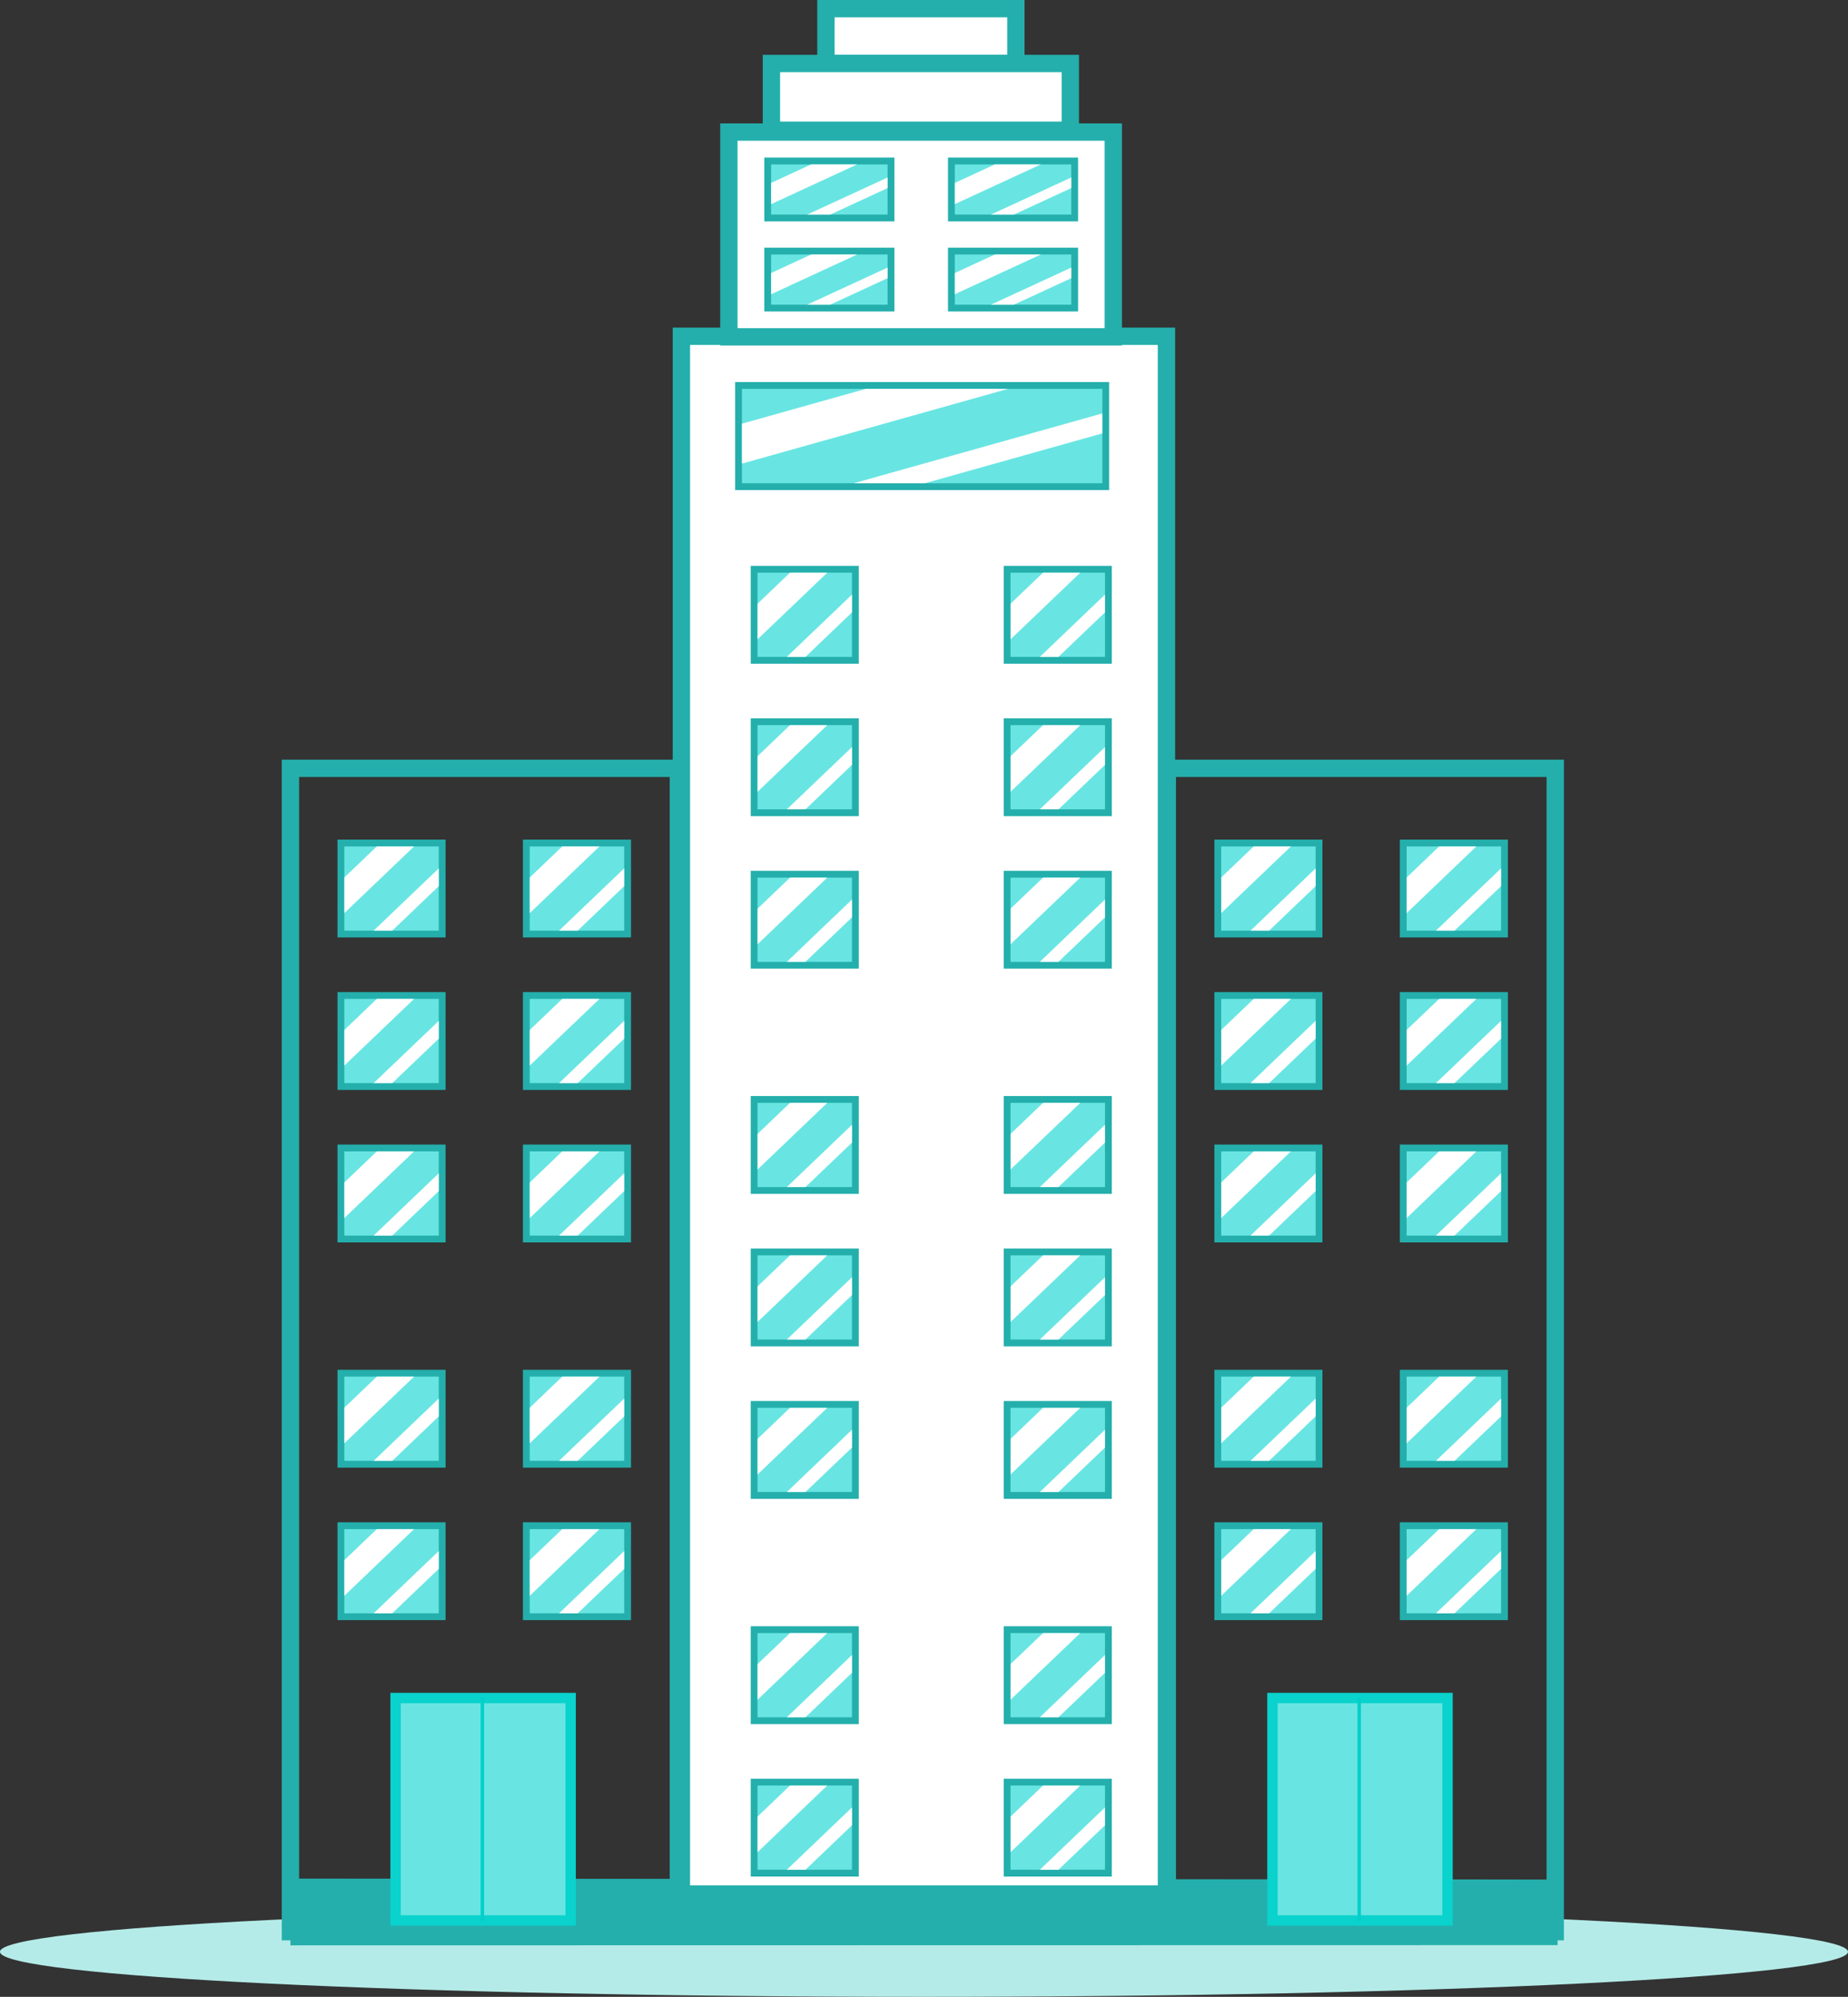 <svg xmlns="http://www.w3.org/2000/svg" xmlns:xlink="http://www.w3.org/1999/xlink" width="533.195" height="576.231" viewBox="0 0 533.195 576.231">
  <rect x="0" y="0" width="533.195" height="576.231" fill="#333333" stroke="none"/>
  <defs>
    <clipPath id="clip-path">
      <rect id="Rectangle_270" data-name="Rectangle 270" width="103.983" height="27.25" transform="translate(0)" fill="#abfffd" stroke="rgba(0,0,0,0)" stroke-width="1" opacity="0.21"/>
    </clipPath>
    <clipPath id="clip-path-2">
      <rect id="Rectangle_270-2" data-name="Rectangle 270" width="27.249" height="24.303" transform="translate(0)" fill="#68e5e2" stroke="rgba(0,0,0,0)" stroke-width="1" opacity="0.21"/>
    </clipPath>
    <clipPath id="clip-path-38">
      <rect id="Rectangle_270-38" data-name="Rectangle 270" width="33.604" height="14.48" transform="translate(0)" fill="#abfffd" stroke="rgba(0,0,0,0)" stroke-width="1" opacity="0.21"/>
    </clipPath>
  </defs>
  <g id="premium-building" transform="translate(-1637.399 -99.651)">
    <path id="Path_982" data-name="Path 982" d="M3113.138,2308.573c0,7.18-119.359,13-266.6,13s-266.6-5.82-266.6-13,119.36-13,266.6-13S3113.138,2301.394,3113.138,2308.573Z" transform="translate(-942.545 -1645.691)" fill="#b4ebe8"/>
    <g id="Group_1195" data-name="Group 1195">
      <path id="Path_978" data-name="Path 978" d="M0,0,365.606.277V19.2L0,19.264Z" transform="translate(1721.196 641.756)" fill="#24afac"/>
      <rect id="Rectangle_275" data-name="Rectangle 275" width="111.93" height="335.714" transform="translate(1974.196 321.368)" fill="none" stroke="#24afac" stroke-width="5"/>
      <rect id="Rectangle_275-2" data-name="Rectangle 275" width="111.93" height="335.714" transform="translate(1721.196 321.368)" fill="none" stroke="#24afac" stroke-width="5"/>
      <g id="hirise-building-door" transform="translate(1751.534 589.629)">
        <path id="Path_974" data-name="Path 974" d="M0,0H50.512V64.186H0V0Z" transform="translate(0 0.025)" fill="#68e5e2" stroke="#0ad2cd" stroke-width="3"/>
        <line id="Line_1" data-name="Line 1" y2="64.342" transform="translate(25.039)" fill="none" stroke="#02cfca" stroke-width="1"/>
      </g>
      <g id="hirise-building-door-2" data-name="hirise-building-door" transform="translate(2004.534 589.629)">
        <path id="Path_974-2" data-name="Path 974" d="M0,0H50.512V64.186H0V0Z" transform="translate(0 0.025)" fill="#68e5e2" stroke="#0ad2cd" stroke-width="3"/>
        <line id="Line_1-2" data-name="Line 1" y2="64.342" transform="translate(25.039)" fill="none" stroke="#02cfca" stroke-width="1"/>
      </g>
      <g id="Group_1144" data-name="Group 1144" transform="translate(1833.669 196.688)">
        <path id="Path_975" data-name="Path 975" d="M0,0H139.95V449.525H0Z" transform="translate(0.331)" fill="#fff" stroke="#24afac" stroke-width="5"/>
        <g id="Group_1196" data-name="Group 1196" transform="translate(15.831 13.206)">
          <rect id="Rectangle_224" data-name="Rectangle 224" width="107.912" height="31.179" fill="#24afac" stroke="rgba(0,0,0,0)" stroke-width="1"/>
          <g id="Mask_Group_59" data-name="Mask Group 59" transform="translate(1.965 1.965)" clip-path="url(#clip-path)">
            <rect id="Rectangle_268" data-name="Rectangle 268" width="103.983" height="27.25" transform="translate(0)" fill="#68e5e2" stroke="rgba(0,0,0,0)" stroke-width="1"/>
            <path id="Path_972" data-name="Path 972" d="M0,0,94.162,57.26l11.038,19.7L11.038,19.7Z" transform="translate(-43.067 22.157) rotate(-47)" fill="#fff"/>
            <path id="Path_973" data-name="Path 973" d="M0,0,94.162,57.26l5.519,9.848L5.519,9.848Z" transform="translate(12.882 32.696) rotate(-47)" fill="#fff"/>
          </g>
        </g>
      </g>
      <g id="building-window" transform="translate(1854 262.94)">
        <rect id="Rectangle_224-2" data-name="Rectangle 224" width="31.178" height="28.232" fill="#24afac" stroke="rgba(0,0,0,0)" stroke-width="1"/>
        <g id="Mask_Group_59-2" data-name="Mask Group 59" transform="translate(1.965 1.965)" clip-path="url(#clip-path-2)">
          <rect id="Rectangle_268-2" data-name="Rectangle 268" width="27.249" height="24.303" transform="translate(0)" fill="#68e5e2" stroke="rgba(0,0,0,0)" stroke-width="1"/>
          <path id="Path_972-2" data-name="Path 972" d="M0,0,38.409,2.2l.424,7.463L.424,7.463Z" transform="translate(-11.286 19.761) rotate(-47)" fill="#fff"/>
          <path id="Path_973-2" data-name="Path 973" d="M0,0,38.409,2.2l.212,3.732L.212,3.732Z" transform="translate(3.376 29.16) rotate(-47)" fill="#fff"/>
        </g>
      </g>
      <g id="building-window-2" data-name="building-window" transform="translate(1854 306.94)">
        <rect id="Rectangle_224-3" data-name="Rectangle 224" width="31.178" height="28.232" fill="#24afac" stroke="rgba(0,0,0,0)" stroke-width="1"/>
        <g id="Mask_Group_59-3" data-name="Mask Group 59" transform="translate(1.965 1.965)" clip-path="url(#clip-path-2)">
          <rect id="Rectangle_268-3" data-name="Rectangle 268" width="27.249" height="24.303" transform="translate(0)" fill="#68e5e2" stroke="rgba(0,0,0,0)" stroke-width="1"/>
          <path id="Path_972-3" data-name="Path 972" d="M0,0,38.409,2.2l.424,7.463L.424,7.463Z" transform="translate(-11.286 19.761) rotate(-47)" fill="#fff"/>
          <path id="Path_973-3" data-name="Path 973" d="M0,0,38.409,2.2l.212,3.732L.212,3.732Z" transform="translate(3.376 29.16) rotate(-47)" fill="#fff"/>
        </g>
      </g>
      <g id="building-window-3" data-name="building-window" transform="translate(1854 350.94)">
        <rect id="Rectangle_224-4" data-name="Rectangle 224" width="31.178" height="28.232" fill="#24afac" stroke="rgba(0,0,0,0)" stroke-width="1"/>
        <g id="Mask_Group_59-4" data-name="Mask Group 59" transform="translate(1.965 1.965)" clip-path="url(#clip-path-2)">
          <rect id="Rectangle_268-4" data-name="Rectangle 268" width="27.249" height="24.303" transform="translate(0)" fill="#68e5e2" stroke="rgba(0,0,0,0)" stroke-width="1"/>
          <path id="Path_972-4" data-name="Path 972" d="M0,0,38.409,2.2l.424,7.463L.424,7.463Z" transform="translate(-11.286 19.761) rotate(-47)" fill="#fff"/>
          <path id="Path_973-4" data-name="Path 973" d="M0,0,38.409,2.2l.212,3.732L.212,3.732Z" transform="translate(3.376 29.16) rotate(-47)" fill="#fff"/>
        </g>
      </g>
      <g id="building-window-4" data-name="building-window" transform="translate(1927 262.94)">
        <rect id="Rectangle_224-5" data-name="Rectangle 224" width="31.178" height="28.232" fill="#24afac" stroke="rgba(0,0,0,0)" stroke-width="1"/>
        <g id="Mask_Group_59-5" data-name="Mask Group 59" transform="translate(1.965 1.965)" clip-path="url(#clip-path-2)">
          <rect id="Rectangle_268-5" data-name="Rectangle 268" width="27.249" height="24.303" transform="translate(0)" fill="#68e5e2" stroke="rgba(0,0,0,0)" stroke-width="1"/>
          <path id="Path_972-5" data-name="Path 972" d="M0,0,38.409,2.2l.424,7.463L.424,7.463Z" transform="translate(-11.286 19.761) rotate(-47)" fill="#fff"/>
          <path id="Path_973-5" data-name="Path 973" d="M0,0,38.409,2.2l.212,3.732L.212,3.732Z" transform="translate(3.376 29.16) rotate(-47)" fill="#fff"/>
        </g>
      </g>
      <g id="building-window-5" data-name="building-window" transform="translate(1927 306.94)">
        <rect id="Rectangle_224-6" data-name="Rectangle 224" width="31.178" height="28.232" fill="#24afac" stroke="rgba(0,0,0,0)" stroke-width="1"/>
        <g id="Mask_Group_59-6" data-name="Mask Group 59" transform="translate(1.965 1.965)" clip-path="url(#clip-path-2)">
          <rect id="Rectangle_268-6" data-name="Rectangle 268" width="27.249" height="24.303" transform="translate(0)" fill="#68e5e2" stroke="rgba(0,0,0,0)" stroke-width="1"/>
          <path id="Path_972-6" data-name="Path 972" d="M0,0,38.409,2.2l.424,7.463L.424,7.463Z" transform="translate(-11.286 19.761) rotate(-47)" fill="#fff"/>
          <path id="Path_973-6" data-name="Path 973" d="M0,0,38.409,2.2l.212,3.732L.212,3.732Z" transform="translate(3.376 29.16) rotate(-47)" fill="#fff"/>
        </g>
      </g>
      <g id="building-window-6" data-name="building-window" transform="translate(1927 350.94)">
        <rect id="Rectangle_224-7" data-name="Rectangle 224" width="31.178" height="28.232" fill="#24afac" stroke="rgba(0,0,0,0)" stroke-width="1"/>
        <g id="Mask_Group_59-7" data-name="Mask Group 59" transform="translate(1.965 1.965)" clip-path="url(#clip-path-2)">
          <rect id="Rectangle_268-7" data-name="Rectangle 268" width="27.249" height="24.303" transform="translate(0)" fill="#68e5e2" stroke="rgba(0,0,0,0)" stroke-width="1"/>
          <path id="Path_972-7" data-name="Path 972" d="M0,0,38.409,2.2l.424,7.463L.424,7.463Z" transform="translate(-11.286 19.761) rotate(-47)" fill="#fff"/>
          <path id="Path_973-7" data-name="Path 973" d="M0,0,38.409,2.2l.212,3.732L.212,3.732Z" transform="translate(3.376 29.16) rotate(-47)" fill="#fff"/>
        </g>
      </g>
      <g id="Group_1188" data-name="Group 1188">
        <g id="building-window-7" data-name="building-window" transform="translate(1854 415.94)">
          <rect id="Rectangle_224-8" data-name="Rectangle 224" width="31.178" height="28.232" fill="#24afac" stroke="rgba(0,0,0,0)" stroke-width="1"/>
          <g id="Mask_Group_59-8" data-name="Mask Group 59" transform="translate(1.965 1.965)" clip-path="url(#clip-path-2)">
            <rect id="Rectangle_268-8" data-name="Rectangle 268" width="27.249" height="24.303" transform="translate(0)" fill="#68e5e2" stroke="rgba(0,0,0,0)" stroke-width="1"/>
            <path id="Path_972-8" data-name="Path 972" d="M0,0,38.409,2.2l.424,7.463L.424,7.463Z" transform="translate(-11.286 19.761) rotate(-47)" fill="#fff"/>
            <path id="Path_973-8" data-name="Path 973" d="M0,0,38.409,2.2l.212,3.732L.212,3.732Z" transform="translate(3.376 29.16) rotate(-47)" fill="#fff"/>
          </g>
        </g>
        <g id="building-window-8" data-name="building-window" transform="translate(1854 568.94)">
          <rect id="Rectangle_224-9" data-name="Rectangle 224" width="31.178" height="28.232" fill="#24afac" stroke="rgba(0,0,0,0)" stroke-width="1"/>
          <g id="Mask_Group_59-9" data-name="Mask Group 59" transform="translate(1.965 1.965)" clip-path="url(#clip-path-2)">
            <rect id="Rectangle_268-9" data-name="Rectangle 268" width="27.249" height="24.303" transform="translate(0)" fill="#68e5e2" stroke="rgba(0,0,0,0)" stroke-width="1"/>
            <path id="Path_972-9" data-name="Path 972" d="M0,0,38.409,2.2l.424,7.463L.424,7.463Z" transform="translate(-11.286 19.761) rotate(-47)" fill="#fff"/>
            <path id="Path_973-9" data-name="Path 973" d="M0,0,38.409,2.2l.212,3.732L.212,3.732Z" transform="translate(3.376 29.16) rotate(-47)" fill="#fff"/>
          </g>
        </g>
        <g id="building-window-9" data-name="building-window" transform="translate(1854 459.94)">
          <rect id="Rectangle_224-10" data-name="Rectangle 224" width="31.178" height="28.232" fill="#24afac" stroke="rgba(0,0,0,0)" stroke-width="1"/>
          <g id="Mask_Group_59-10" data-name="Mask Group 59" transform="translate(1.965 1.965)" clip-path="url(#clip-path-2)">
            <rect id="Rectangle_268-10" data-name="Rectangle 268" width="27.249" height="24.303" transform="translate(0)" fill="#68e5e2" stroke="rgba(0,0,0,0)" stroke-width="1"/>
            <path id="Path_972-10" data-name="Path 972" d="M0,0,38.409,2.2l.424,7.463L.424,7.463Z" transform="translate(-11.286 19.761) rotate(-47)" fill="#fff"/>
            <path id="Path_973-10" data-name="Path 973" d="M0,0,38.409,2.2l.212,3.732L.212,3.732Z" transform="translate(3.376 29.16) rotate(-47)" fill="#fff"/>
          </g>
        </g>
        <g id="building-window-10" data-name="building-window" transform="translate(1854 612.94)">
          <rect id="Rectangle_224-11" data-name="Rectangle 224" width="31.178" height="28.232" fill="#24afac" stroke="rgba(0,0,0,0)" stroke-width="1"/>
          <g id="Mask_Group_59-11" data-name="Mask Group 59" transform="translate(1.965 1.965)" clip-path="url(#clip-path-2)">
            <rect id="Rectangle_268-11" data-name="Rectangle 268" width="27.249" height="24.303" transform="translate(0)" fill="#68e5e2" stroke="rgba(0,0,0,0)" stroke-width="1"/>
            <path id="Path_972-11" data-name="Path 972" d="M0,0,38.409,2.2l.424,7.463L.424,7.463Z" transform="translate(-11.286 19.761) rotate(-47)" fill="#fff"/>
            <path id="Path_973-11" data-name="Path 973" d="M0,0,38.409,2.2l.212,3.732L.212,3.732Z" transform="translate(3.376 29.16) rotate(-47)" fill="#fff"/>
          </g>
        </g>
        <g id="building-window-11" data-name="building-window" transform="translate(1854 503.94)">
          <rect id="Rectangle_224-12" data-name="Rectangle 224" width="31.178" height="28.232" fill="#24afac" stroke="rgba(0,0,0,0)" stroke-width="1"/>
          <g id="Mask_Group_59-12" data-name="Mask Group 59" transform="translate(1.965 1.965)" clip-path="url(#clip-path-2)">
            <rect id="Rectangle_268-12" data-name="Rectangle 268" width="27.249" height="24.303" transform="translate(0)" fill="#68e5e2" stroke="rgba(0,0,0,0)" stroke-width="1"/>
            <path id="Path_972-12" data-name="Path 972" d="M0,0,38.409,2.2l.424,7.463L.424,7.463Z" transform="translate(-11.286 19.761) rotate(-47)" fill="#fff"/>
            <path id="Path_973-12" data-name="Path 973" d="M0,0,38.409,2.2l.212,3.732L.212,3.732Z" transform="translate(3.376 29.16) rotate(-47)" fill="#fff"/>
          </g>
        </g>
        <g id="building-window-12" data-name="building-window" transform="translate(1927 415.94)">
          <rect id="Rectangle_224-13" data-name="Rectangle 224" width="31.178" height="28.232" fill="#24afac" stroke="rgba(0,0,0,0)" stroke-width="1"/>
          <g id="Mask_Group_59-13" data-name="Mask Group 59" transform="translate(1.965 1.965)" clip-path="url(#clip-path-2)">
            <rect id="Rectangle_268-13" data-name="Rectangle 268" width="27.249" height="24.303" transform="translate(0)" fill="#68e5e2" stroke="rgba(0,0,0,0)" stroke-width="1"/>
            <path id="Path_972-13" data-name="Path 972" d="M0,0,38.409,2.2l.424,7.463L.424,7.463Z" transform="translate(-11.286 19.761) rotate(-47)" fill="#fff"/>
            <path id="Path_973-13" data-name="Path 973" d="M0,0,38.409,2.2l.212,3.732L.212,3.732Z" transform="translate(3.376 29.16) rotate(-47)" fill="#fff"/>
          </g>
        </g>
        <g id="building-window-13" data-name="building-window" transform="translate(1927 568.94)">
          <rect id="Rectangle_224-14" data-name="Rectangle 224" width="31.178" height="28.232" fill="#24afac" stroke="rgba(0,0,0,0)" stroke-width="1"/>
          <g id="Mask_Group_59-14" data-name="Mask Group 59" transform="translate(1.965 1.965)" clip-path="url(#clip-path-2)">
            <rect id="Rectangle_268-14" data-name="Rectangle 268" width="27.249" height="24.303" transform="translate(0)" fill="#68e5e2" stroke="rgba(0,0,0,0)" stroke-width="1"/>
            <path id="Path_972-14" data-name="Path 972" d="M0,0,38.409,2.2l.424,7.463L.424,7.463Z" transform="translate(-11.286 19.761) rotate(-47)" fill="#fff"/>
            <path id="Path_973-14" data-name="Path 973" d="M0,0,38.409,2.2l.212,3.732L.212,3.732Z" transform="translate(3.376 29.16) rotate(-47)" fill="#fff"/>
          </g>
        </g>
        <g id="building-window-14" data-name="building-window" transform="translate(1927 459.94)">
          <rect id="Rectangle_224-15" data-name="Rectangle 224" width="31.178" height="28.232" fill="#24afac" stroke="rgba(0,0,0,0)" stroke-width="1"/>
          <g id="Mask_Group_59-15" data-name="Mask Group 59" transform="translate(1.965 1.965)" clip-path="url(#clip-path-2)">
            <rect id="Rectangle_268-15" data-name="Rectangle 268" width="27.249" height="24.303" transform="translate(0)" fill="#68e5e2" stroke="rgba(0,0,0,0)" stroke-width="1"/>
            <path id="Path_972-15" data-name="Path 972" d="M0,0,38.409,2.2l.424,7.463L.424,7.463Z" transform="translate(-11.286 19.761) rotate(-47)" fill="#fff"/>
            <path id="Path_973-15" data-name="Path 973" d="M0,0,38.409,2.2l.212,3.732L.212,3.732Z" transform="translate(3.376 29.16) rotate(-47)" fill="#fff"/>
          </g>
        </g>
        <g id="building-window-15" data-name="building-window" transform="translate(1927 612.94)">
          <rect id="Rectangle_224-16" data-name="Rectangle 224" width="31.178" height="28.232" fill="#24afac" stroke="rgba(0,0,0,0)" stroke-width="1"/>
          <g id="Mask_Group_59-16" data-name="Mask Group 59" transform="translate(1.965 1.965)" clip-path="url(#clip-path-2)">
            <rect id="Rectangle_268-16" data-name="Rectangle 268" width="27.249" height="24.303" transform="translate(0)" fill="#68e5e2" stroke="rgba(0,0,0,0)" stroke-width="1"/>
            <path id="Path_972-16" data-name="Path 972" d="M0,0,38.409,2.2l.424,7.463L.424,7.463Z" transform="translate(-11.286 19.761) rotate(-47)" fill="#fff"/>
            <path id="Path_973-16" data-name="Path 973" d="M0,0,38.409,2.2l.212,3.732L.212,3.732Z" transform="translate(3.376 29.16) rotate(-47)" fill="#fff"/>
          </g>
        </g>
        <g id="building-window-16" data-name="building-window" transform="translate(1927 503.94)">
          <rect id="Rectangle_224-17" data-name="Rectangle 224" width="31.178" height="28.232" fill="#24afac" stroke="rgba(0,0,0,0)" stroke-width="1"/>
          <g id="Mask_Group_59-17" data-name="Mask Group 59" transform="translate(1.965 1.965)" clip-path="url(#clip-path-2)">
            <rect id="Rectangle_268-17" data-name="Rectangle 268" width="27.249" height="24.303" transform="translate(0)" fill="#68e5e2" stroke="rgba(0,0,0,0)" stroke-width="1"/>
            <path id="Path_972-17" data-name="Path 972" d="M0,0,38.409,2.2l.424,7.463L.424,7.463Z" transform="translate(-11.286 19.761) rotate(-47)" fill="#fff"/>
            <path id="Path_973-17" data-name="Path 973" d="M0,0,38.409,2.2l.212,3.732L.212,3.732Z" transform="translate(3.376 29.16) rotate(-47)" fill="#fff"/>
          </g>
        </g>
      </g>
      <g id="Group_1189" data-name="Group 1189" transform="translate(-119.219 -74)">
        <g id="building-window-17" data-name="building-window" transform="translate(1854 415.94)">
          <rect id="Rectangle_224-18" data-name="Rectangle 224" width="31.178" height="28.232" fill="#24afac" stroke="rgba(0,0,0,0)" stroke-width="1"/>
          <g id="Mask_Group_59-18" data-name="Mask Group 59" transform="translate(1.965 1.965)" clip-path="url(#clip-path-2)">
            <rect id="Rectangle_268-18" data-name="Rectangle 268" width="27.249" height="24.303" transform="translate(0)" fill="#68e5e2" stroke="rgba(0,0,0,0)" stroke-width="1"/>
            <path id="Path_972-18" data-name="Path 972" d="M0,0,38.409,2.2l.424,7.463L.424,7.463Z" transform="translate(-11.286 19.761) rotate(-47)" fill="#fff"/>
            <path id="Path_973-18" data-name="Path 973" d="M0,0,38.409,2.2l.212,3.732L.212,3.732Z" transform="translate(3.376 29.16) rotate(-47)" fill="#fff"/>
          </g>
        </g>
        <g id="building-window-18" data-name="building-window" transform="translate(1854 568.94)">
          <rect id="Rectangle_224-19" data-name="Rectangle 224" width="31.178" height="28.232" fill="#24afac" stroke="rgba(0,0,0,0)" stroke-width="1"/>
          <g id="Mask_Group_59-19" data-name="Mask Group 59" transform="translate(1.965 1.965)" clip-path="url(#clip-path-2)">
            <rect id="Rectangle_268-19" data-name="Rectangle 268" width="27.249" height="24.303" transform="translate(0)" fill="#68e5e2" stroke="rgba(0,0,0,0)" stroke-width="1"/>
            <path id="Path_972-19" data-name="Path 972" d="M0,0,38.409,2.2l.424,7.463L.424,7.463Z" transform="translate(-11.286 19.761) rotate(-47)" fill="#fff"/>
            <path id="Path_973-19" data-name="Path 973" d="M0,0,38.409,2.2l.212,3.732L.212,3.732Z" transform="translate(3.376 29.16) rotate(-47)" fill="#fff"/>
          </g>
        </g>
        <g id="building-window-19" data-name="building-window" transform="translate(1854 459.94)">
          <rect id="Rectangle_224-20" data-name="Rectangle 224" width="31.178" height="28.232" fill="#24afac" stroke="rgba(0,0,0,0)" stroke-width="1"/>
          <g id="Mask_Group_59-20" data-name="Mask Group 59" transform="translate(1.965 1.965)" clip-path="url(#clip-path-2)">
            <rect id="Rectangle_268-20" data-name="Rectangle 268" width="27.249" height="24.303" transform="translate(0)" fill="#68e5e2" stroke="rgba(0,0,0,0)" stroke-width="1"/>
            <path id="Path_972-20" data-name="Path 972" d="M0,0,38.409,2.2l.424,7.463L.424,7.463Z" transform="translate(-11.286 19.761) rotate(-47)" fill="#fff"/>
            <path id="Path_973-20" data-name="Path 973" d="M0,0,38.409,2.2l.212,3.732L.212,3.732Z" transform="translate(3.376 29.16) rotate(-47)" fill="#fff"/>
          </g>
        </g>
        <g id="building-window-20" data-name="building-window" transform="translate(1854 612.94)">
          <rect id="Rectangle_224-21" data-name="Rectangle 224" width="31.178" height="28.232" fill="#24afac" stroke="rgba(0,0,0,0)" stroke-width="1"/>
          <g id="Mask_Group_59-21" data-name="Mask Group 59" transform="translate(1.965 1.965)" clip-path="url(#clip-path-2)">
            <rect id="Rectangle_268-21" data-name="Rectangle 268" width="27.249" height="24.303" transform="translate(0)" fill="#68e5e2" stroke="rgba(0,0,0,0)" stroke-width="1"/>
            <path id="Path_972-21" data-name="Path 972" d="M0,0,38.409,2.2l.424,7.463L.424,7.463Z" transform="translate(-11.286 19.761) rotate(-47)" fill="#fff"/>
            <path id="Path_973-21" data-name="Path 973" d="M0,0,38.409,2.2l.212,3.732L.212,3.732Z" transform="translate(3.376 29.16) rotate(-47)" fill="#fff"/>
          </g>
        </g>
        <g id="building-window-21" data-name="building-window" transform="translate(1854 503.94)">
          <rect id="Rectangle_224-22" data-name="Rectangle 224" width="31.178" height="28.232" fill="#24afac" stroke="rgba(0,0,0,0)" stroke-width="1"/>
          <g id="Mask_Group_59-22" data-name="Mask Group 59" transform="translate(1.965 1.965)" clip-path="url(#clip-path-2)">
            <rect id="Rectangle_268-22" data-name="Rectangle 268" width="27.249" height="24.303" transform="translate(0)" fill="#68e5e2" stroke="rgba(0,0,0,0)" stroke-width="1"/>
            <path id="Path_972-22" data-name="Path 972" d="M0,0,38.409,2.2l.424,7.463L.424,7.463Z" transform="translate(-11.286 19.761) rotate(-47)" fill="#fff"/>
            <path id="Path_973-22" data-name="Path 973" d="M0,0,38.409,2.2l.212,3.732L.212,3.732Z" transform="translate(3.376 29.16) rotate(-47)" fill="#fff"/>
          </g>
        </g>
        <g id="building-window-22" data-name="building-window" transform="translate(1907.5 415.94)">
          <rect id="Rectangle_224-23" data-name="Rectangle 224" width="31.178" height="28.232" fill="#24afac" stroke="rgba(0,0,0,0)" stroke-width="1"/>
          <g id="Mask_Group_59-23" data-name="Mask Group 59" transform="translate(1.965 1.965)" clip-path="url(#clip-path-2)">
            <rect id="Rectangle_268-23" data-name="Rectangle 268" width="27.249" height="24.303" transform="translate(0)" fill="#68e5e2" stroke="rgba(0,0,0,0)" stroke-width="1"/>
            <path id="Path_972-23" data-name="Path 972" d="M0,0,38.409,2.2l.424,7.463L.424,7.463Z" transform="translate(-11.286 19.761) rotate(-47)" fill="#fff"/>
            <path id="Path_973-23" data-name="Path 973" d="M0,0,38.409,2.2l.212,3.732L.212,3.732Z" transform="translate(3.376 29.16) rotate(-47)" fill="#fff"/>
          </g>
        </g>
        <g id="building-window-23" data-name="building-window" transform="translate(1907.5 568.94)">
          <rect id="Rectangle_224-24" data-name="Rectangle 224" width="31.178" height="28.232" fill="#24afac" stroke="rgba(0,0,0,0)" stroke-width="1"/>
          <g id="Mask_Group_59-24" data-name="Mask Group 59" transform="translate(1.965 1.965)" clip-path="url(#clip-path-2)">
            <rect id="Rectangle_268-24" data-name="Rectangle 268" width="27.249" height="24.303" transform="translate(0)" fill="#68e5e2" stroke="rgba(0,0,0,0)" stroke-width="1"/>
            <path id="Path_972-24" data-name="Path 972" d="M0,0,38.409,2.2l.424,7.463L.424,7.463Z" transform="translate(-11.286 19.761) rotate(-47)" fill="#fff"/>
            <path id="Path_973-24" data-name="Path 973" d="M0,0,38.409,2.2l.212,3.732L.212,3.732Z" transform="translate(3.376 29.16) rotate(-47)" fill="#fff"/>
          </g>
        </g>
        <g id="building-window-24" data-name="building-window" transform="translate(1907.5 459.94)">
          <rect id="Rectangle_224-25" data-name="Rectangle 224" width="31.178" height="28.232" fill="#24afac" stroke="rgba(0,0,0,0)" stroke-width="1"/>
          <g id="Mask_Group_59-25" data-name="Mask Group 59" transform="translate(1.965 1.965)" clip-path="url(#clip-path-2)">
            <rect id="Rectangle_268-25" data-name="Rectangle 268" width="27.249" height="24.303" transform="translate(0)" fill="#68e5e2" stroke="rgba(0,0,0,0)" stroke-width="1"/>
            <path id="Path_972-25" data-name="Path 972" d="M0,0,38.409,2.2l.424,7.463L.424,7.463Z" transform="translate(-11.286 19.761) rotate(-47)" fill="#fff"/>
            <path id="Path_973-25" data-name="Path 973" d="M0,0,38.409,2.2l.212,3.732L.212,3.732Z" transform="translate(3.376 29.16) rotate(-47)" fill="#fff"/>
          </g>
        </g>
        <g id="building-window-25" data-name="building-window" transform="translate(1907.5 612.94)">
          <rect id="Rectangle_224-26" data-name="Rectangle 224" width="31.178" height="28.232" fill="#24afac" stroke="rgba(0,0,0,0)" stroke-width="1"/>
          <g id="Mask_Group_59-26" data-name="Mask Group 59" transform="translate(1.965 1.965)" clip-path="url(#clip-path-2)">
            <rect id="Rectangle_268-26" data-name="Rectangle 268" width="27.249" height="24.303" transform="translate(0)" fill="#68e5e2" stroke="rgba(0,0,0,0)" stroke-width="1"/>
            <path id="Path_972-26" data-name="Path 972" d="M0,0,38.409,2.2l.424,7.463L.424,7.463Z" transform="translate(-11.286 19.761) rotate(-47)" fill="#fff"/>
            <path id="Path_973-26" data-name="Path 973" d="M0,0,38.409,2.2l.212,3.732L.212,3.732Z" transform="translate(3.376 29.16) rotate(-47)" fill="#fff"/>
          </g>
        </g>
        <g id="building-window-26" data-name="building-window" transform="translate(1907.5 503.94)">
          <rect id="Rectangle_224-27" data-name="Rectangle 224" width="31.178" height="28.232" fill="#24afac" stroke="rgba(0,0,0,0)" stroke-width="1"/>
          <g id="Mask_Group_59-27" data-name="Mask Group 59" transform="translate(1.965 1.965)" clip-path="url(#clip-path-2)">
            <rect id="Rectangle_268-27" data-name="Rectangle 268" width="27.249" height="24.303" transform="translate(0)" fill="#68e5e2" stroke="rgba(0,0,0,0)" stroke-width="1"/>
            <path id="Path_972-27" data-name="Path 972" d="M0,0,38.409,2.2l.424,7.463L.424,7.463Z" transform="translate(-11.286 19.761) rotate(-47)" fill="#fff"/>
            <path id="Path_973-27" data-name="Path 973" d="M0,0,38.409,2.2l.212,3.732L.212,3.732Z" transform="translate(3.376 29.16) rotate(-47)" fill="#fff"/>
          </g>
        </g>
      </g>
      <g id="Group_1190" data-name="Group 1190" transform="translate(133.781 -74)">
        <g id="building-window-27" data-name="building-window" transform="translate(1854 415.94)">
          <rect id="Rectangle_224-28" data-name="Rectangle 224" width="31.178" height="28.232" fill="#24afac" stroke="rgba(0,0,0,0)" stroke-width="1"/>
          <g id="Mask_Group_59-28" data-name="Mask Group 59" transform="translate(1.965 1.965)" clip-path="url(#clip-path-2)">
            <rect id="Rectangle_268-28" data-name="Rectangle 268" width="27.249" height="24.303" transform="translate(0)" fill="#68e5e2" stroke="rgba(0,0,0,0)" stroke-width="1"/>
            <path id="Path_972-28" data-name="Path 972" d="M0,0,38.409,2.2l.424,7.463L.424,7.463Z" transform="translate(-11.286 19.761) rotate(-47)" fill="#fff"/>
            <path id="Path_973-28" data-name="Path 973" d="M0,0,38.409,2.2l.212,3.732L.212,3.732Z" transform="translate(3.376 29.16) rotate(-47)" fill="#fff"/>
          </g>
        </g>
        <g id="building-window-28" data-name="building-window" transform="translate(1854 568.94)">
          <rect id="Rectangle_224-29" data-name="Rectangle 224" width="31.178" height="28.232" fill="#24afac" stroke="rgba(0,0,0,0)" stroke-width="1"/>
          <g id="Mask_Group_59-29" data-name="Mask Group 59" transform="translate(1.965 1.965)" clip-path="url(#clip-path-2)">
            <rect id="Rectangle_268-29" data-name="Rectangle 268" width="27.249" height="24.303" transform="translate(0)" fill="#68e5e2" stroke="rgba(0,0,0,0)" stroke-width="1"/>
            <path id="Path_972-29" data-name="Path 972" d="M0,0,38.409,2.2l.424,7.463L.424,7.463Z" transform="translate(-11.286 19.761) rotate(-47)" fill="#fff"/>
            <path id="Path_973-29" data-name="Path 973" d="M0,0,38.409,2.2l.212,3.732L.212,3.732Z" transform="translate(3.376 29.16) rotate(-47)" fill="#fff"/>
          </g>
        </g>
        <g id="building-window-29" data-name="building-window" transform="translate(1854 459.94)">
          <rect id="Rectangle_224-30" data-name="Rectangle 224" width="31.178" height="28.232" fill="#24afac" stroke="rgba(0,0,0,0)" stroke-width="1"/>
          <g id="Mask_Group_59-30" data-name="Mask Group 59" transform="translate(1.965 1.965)" clip-path="url(#clip-path-2)">
            <rect id="Rectangle_268-30" data-name="Rectangle 268" width="27.249" height="24.303" transform="translate(0)" fill="#68e5e2" stroke="rgba(0,0,0,0)" stroke-width="1"/>
            <path id="Path_972-30" data-name="Path 972" d="M0,0,38.409,2.2l.424,7.463L.424,7.463Z" transform="translate(-11.286 19.761) rotate(-47)" fill="#fff"/>
            <path id="Path_973-30" data-name="Path 973" d="M0,0,38.409,2.2l.212,3.732L.212,3.732Z" transform="translate(3.376 29.16) rotate(-47)" fill="#fff"/>
          </g>
        </g>
        <g id="building-window-30" data-name="building-window" transform="translate(1854 612.94)">
          <rect id="Rectangle_224-31" data-name="Rectangle 224" width="31.178" height="28.232" fill="#24afac" stroke="rgba(0,0,0,0)" stroke-width="1"/>
          <g id="Mask_Group_59-31" data-name="Mask Group 59" transform="translate(1.965 1.965)" clip-path="url(#clip-path-2)">
            <rect id="Rectangle_268-31" data-name="Rectangle 268" width="27.249" height="24.303" transform="translate(0)" fill="#68e5e2" stroke="rgba(0,0,0,0)" stroke-width="1"/>
            <path id="Path_972-31" data-name="Path 972" d="M0,0,38.409,2.2l.424,7.463L.424,7.463Z" transform="translate(-11.286 19.761) rotate(-47)" fill="#fff"/>
            <path id="Path_973-31" data-name="Path 973" d="M0,0,38.409,2.2l.212,3.732L.212,3.732Z" transform="translate(3.376 29.16) rotate(-47)" fill="#fff"/>
          </g>
        </g>
        <g id="building-window-31" data-name="building-window" transform="translate(1854 503.94)">
          <rect id="Rectangle_224-32" data-name="Rectangle 224" width="31.178" height="28.232" fill="#24afac" stroke="rgba(0,0,0,0)" stroke-width="1"/>
          <g id="Mask_Group_59-32" data-name="Mask Group 59" transform="translate(1.965 1.965)" clip-path="url(#clip-path-2)">
            <rect id="Rectangle_268-32" data-name="Rectangle 268" width="27.249" height="24.303" transform="translate(0)" fill="#68e5e2" stroke="rgba(0,0,0,0)" stroke-width="1"/>
            <path id="Path_972-32" data-name="Path 972" d="M0,0,38.409,2.2l.424,7.463L.424,7.463Z" transform="translate(-11.286 19.761) rotate(-47)" fill="#fff"/>
            <path id="Path_973-32" data-name="Path 973" d="M0,0,38.409,2.2l.212,3.732L.212,3.732Z" transform="translate(3.376 29.16) rotate(-47)" fill="#fff"/>
          </g>
        </g>
        <g id="building-window-32" data-name="building-window" transform="translate(1907.5 415.94)">
          <rect id="Rectangle_224-33" data-name="Rectangle 224" width="31.178" height="28.232" fill="#24afac" stroke="rgba(0,0,0,0)" stroke-width="1"/>
          <g id="Mask_Group_59-33" data-name="Mask Group 59" transform="translate(1.965 1.965)" clip-path="url(#clip-path-2)">
            <rect id="Rectangle_268-33" data-name="Rectangle 268" width="27.249" height="24.303" transform="translate(0)" fill="#68e5e2" stroke="rgba(0,0,0,0)" stroke-width="1"/>
            <path id="Path_972-33" data-name="Path 972" d="M0,0,38.409,2.2l.424,7.463L.424,7.463Z" transform="translate(-11.286 19.761) rotate(-47)" fill="#fff"/>
            <path id="Path_973-33" data-name="Path 973" d="M0,0,38.409,2.2l.212,3.732L.212,3.732Z" transform="translate(3.376 29.16) rotate(-47)" fill="#fff"/>
          </g>
        </g>
        <g id="building-window-33" data-name="building-window" transform="translate(1907.5 568.94)">
          <rect id="Rectangle_224-34" data-name="Rectangle 224" width="31.178" height="28.232" fill="#24afac" stroke="rgba(0,0,0,0)" stroke-width="1"/>
          <g id="Mask_Group_59-34" data-name="Mask Group 59" transform="translate(1.965 1.965)" clip-path="url(#clip-path-2)">
            <rect id="Rectangle_268-34" data-name="Rectangle 268" width="27.249" height="24.303" transform="translate(0)" fill="#68e5e2" stroke="rgba(0,0,0,0)" stroke-width="1"/>
            <path id="Path_972-34" data-name="Path 972" d="M0,0,38.409,2.2l.424,7.463L.424,7.463Z" transform="translate(-11.286 19.761) rotate(-47)" fill="#fff"/>
            <path id="Path_973-34" data-name="Path 973" d="M0,0,38.409,2.2l.212,3.732L.212,3.732Z" transform="translate(3.376 29.16) rotate(-47)" fill="#fff"/>
          </g>
        </g>
        <g id="building-window-34" data-name="building-window" transform="translate(1907.5 459.94)">
          <rect id="Rectangle_224-35" data-name="Rectangle 224" width="31.178" height="28.232" fill="#24afac" stroke="rgba(0,0,0,0)" stroke-width="1"/>
          <g id="Mask_Group_59-35" data-name="Mask Group 59" transform="translate(1.965 1.965)" clip-path="url(#clip-path-2)">
            <rect id="Rectangle_268-35" data-name="Rectangle 268" width="27.249" height="24.303" transform="translate(0)" fill="#68e5e2" stroke="rgba(0,0,0,0)" stroke-width="1"/>
            <path id="Path_972-35" data-name="Path 972" d="M0,0,38.409,2.2l.424,7.463L.424,7.463Z" transform="translate(-11.286 19.761) rotate(-47)" fill="#fff"/>
            <path id="Path_973-35" data-name="Path 973" d="M0,0,38.409,2.2l.212,3.732L.212,3.732Z" transform="translate(3.376 29.16) rotate(-47)" fill="#fff"/>
          </g>
        </g>
        <g id="building-window-35" data-name="building-window" transform="translate(1907.5 612.94)">
          <rect id="Rectangle_224-36" data-name="Rectangle 224" width="31.178" height="28.232" fill="#24afac" stroke="rgba(0,0,0,0)" stroke-width="1"/>
          <g id="Mask_Group_59-36" data-name="Mask Group 59" transform="translate(1.965 1.965)" clip-path="url(#clip-path-2)">
            <rect id="Rectangle_268-36" data-name="Rectangle 268" width="27.249" height="24.303" transform="translate(0)" fill="#68e5e2" stroke="rgba(0,0,0,0)" stroke-width="1"/>
            <path id="Path_972-36" data-name="Path 972" d="M0,0,38.409,2.2l.424,7.463L.424,7.463Z" transform="translate(-11.286 19.761) rotate(-47)" fill="#fff"/>
            <path id="Path_973-36" data-name="Path 973" d="M0,0,38.409,2.2l.212,3.732L.212,3.732Z" transform="translate(3.376 29.16) rotate(-47)" fill="#fff"/>
          </g>
        </g>
        <g id="building-window-36" data-name="building-window" transform="translate(1907.5 503.94)">
          <rect id="Rectangle_224-37" data-name="Rectangle 224" width="31.178" height="28.232" fill="#24afac" stroke="rgba(0,0,0,0)" stroke-width="1"/>
          <g id="Mask_Group_59-37" data-name="Mask Group 59" transform="translate(1.965 1.965)" clip-path="url(#clip-path-2)">
            <rect id="Rectangle_268-37" data-name="Rectangle 268" width="27.249" height="24.303" transform="translate(0)" fill="#68e5e2" stroke="rgba(0,0,0,0)" stroke-width="1"/>
            <path id="Path_972-37" data-name="Path 972" d="M0,0,38.409,2.2l.424,7.463L.424,7.463Z" transform="translate(-11.286 19.761) rotate(-47)" fill="#fff"/>
            <path id="Path_973-37" data-name="Path 973" d="M0,0,38.409,2.2l.212,3.732L.212,3.732Z" transform="translate(3.376 29.16) rotate(-47)" fill="#fff"/>
          </g>
        </g>
      </g>
      <rect id="Rectangle_276" data-name="Rectangle 276" width="110.915" height="59.094" transform="translate(1847.696 137.76)" fill="#fff" stroke="#24afac" stroke-width="5"/>
      <g id="Group_1191" data-name="Group 1191">
        <g id="upper-window" transform="translate(1857.922 145.127)">
          <rect id="Rectangle_224-38" data-name="Rectangle 224" width="37.533" height="18.409" fill="#24afac" stroke="rgba(0,0,0,0)" stroke-width="1"/>
          <g id="Mask_Group_59-38" data-name="Mask Group 59" transform="translate(1.965 1.965)" clip-path="url(#clip-path-38)">
            <rect id="Rectangle_268-38" data-name="Rectangle 268" width="33.604" height="14.48" transform="translate(0)" fill="#68e5e2" stroke="rgba(0,0,0,0)" stroke-width="1"/>
            <path id="Path_972-38" data-name="Path 972" d="M0,0,34.97,14.271,37.721,21.4,2.751,7.126Z" transform="translate(-13.918 11.774) rotate(-47)" fill="#fff"/>
            <path id="Path_973-38" data-name="Path 973" d="M0,0,34.97,14.271l1.376,3.563L1.376,3.563Z" transform="translate(4.163 17.374) rotate(-47)" fill="#fff"/>
          </g>
        </g>
        <g id="upper-window-2" data-name="upper-window" transform="translate(1910.922 145.127)">
          <rect id="Rectangle_224-39" data-name="Rectangle 224" width="37.533" height="18.409" fill="#24afac" stroke="rgba(0,0,0,0)" stroke-width="1"/>
          <g id="Mask_Group_59-39" data-name="Mask Group 59" transform="translate(1.965 1.965)" clip-path="url(#clip-path-38)">
            <rect id="Rectangle_268-39" data-name="Rectangle 268" width="33.604" height="14.48" transform="translate(0)" fill="#68e5e2" stroke="rgba(0,0,0,0)" stroke-width="1"/>
            <path id="Path_972-39" data-name="Path 972" d="M0,0,34.97,14.271,37.721,21.4,2.751,7.126Z" transform="translate(-13.918 11.774) rotate(-47)" fill="#fff"/>
            <path id="Path_973-39" data-name="Path 973" d="M0,0,34.97,14.271l1.376,3.563L1.376,3.563Z" transform="translate(4.163 17.374) rotate(-47)" fill="#fff"/>
          </g>
        </g>
      </g>
      <g id="Group_1192" data-name="Group 1192" transform="translate(0 26)">
        <g id="upper-window-3" data-name="upper-window" transform="translate(1857.922 145.127)">
          <rect id="Rectangle_224-40" data-name="Rectangle 224" width="37.533" height="18.409" fill="#24afac" stroke="rgba(0,0,0,0)" stroke-width="1"/>
          <g id="Mask_Group_59-40" data-name="Mask Group 59" transform="translate(1.965 1.965)" clip-path="url(#clip-path-38)">
            <rect id="Rectangle_268-40" data-name="Rectangle 268" width="33.604" height="14.48" transform="translate(0)" fill="#68e5e2" stroke="rgba(0,0,0,0)" stroke-width="1"/>
            <path id="Path_972-40" data-name="Path 972" d="M0,0,34.97,14.271,37.721,21.4,2.751,7.126Z" transform="translate(-13.918 11.774) rotate(-47)" fill="#fff"/>
            <path id="Path_973-40" data-name="Path 973" d="M0,0,34.97,14.271l1.376,3.563L1.376,3.563Z" transform="translate(4.163 17.374) rotate(-47)" fill="#fff"/>
          </g>
        </g>
        <g id="upper-window-4" data-name="upper-window" transform="translate(1910.922 145.127)">
          <rect id="Rectangle_224-41" data-name="Rectangle 224" width="37.533" height="18.409" fill="#24afac" stroke="rgba(0,0,0,0)" stroke-width="1"/>
          <g id="Mask_Group_59-41" data-name="Mask Group 59" transform="translate(1.965 1.965)" clip-path="url(#clip-path-38)">
            <rect id="Rectangle_268-41" data-name="Rectangle 268" width="33.604" height="14.48" transform="translate(0)" fill="#68e5e2" stroke="rgba(0,0,0,0)" stroke-width="1"/>
            <path id="Path_972-41" data-name="Path 972" d="M0,0,34.97,14.271,37.721,21.4,2.751,7.126Z" transform="translate(-13.918 11.774) rotate(-47)" fill="#fff"/>
            <path id="Path_973-41" data-name="Path 973" d="M0,0,34.97,14.271l1.376,3.563L1.376,3.563Z" transform="translate(4.163 17.374) rotate(-47)" fill="#fff"/>
          </g>
        </g>
      </g>
      <g id="Group_1140" data-name="Group 1140" transform="translate(1859.975 102.151)">
        <rect id="Rectangle_273" data-name="Rectangle 273" width="54.808" height="15.821" transform="translate(15.721)" fill="#fff" stroke="#24afac" stroke-width="5"/>
        <rect id="Rectangle_272" data-name="Rectangle 272" width="86.24" height="19.259" transform="translate(0 15.821)" fill="#fff" stroke="#24afac" stroke-width="5"/>
      </g>
    </g>
  </g>
</svg>
